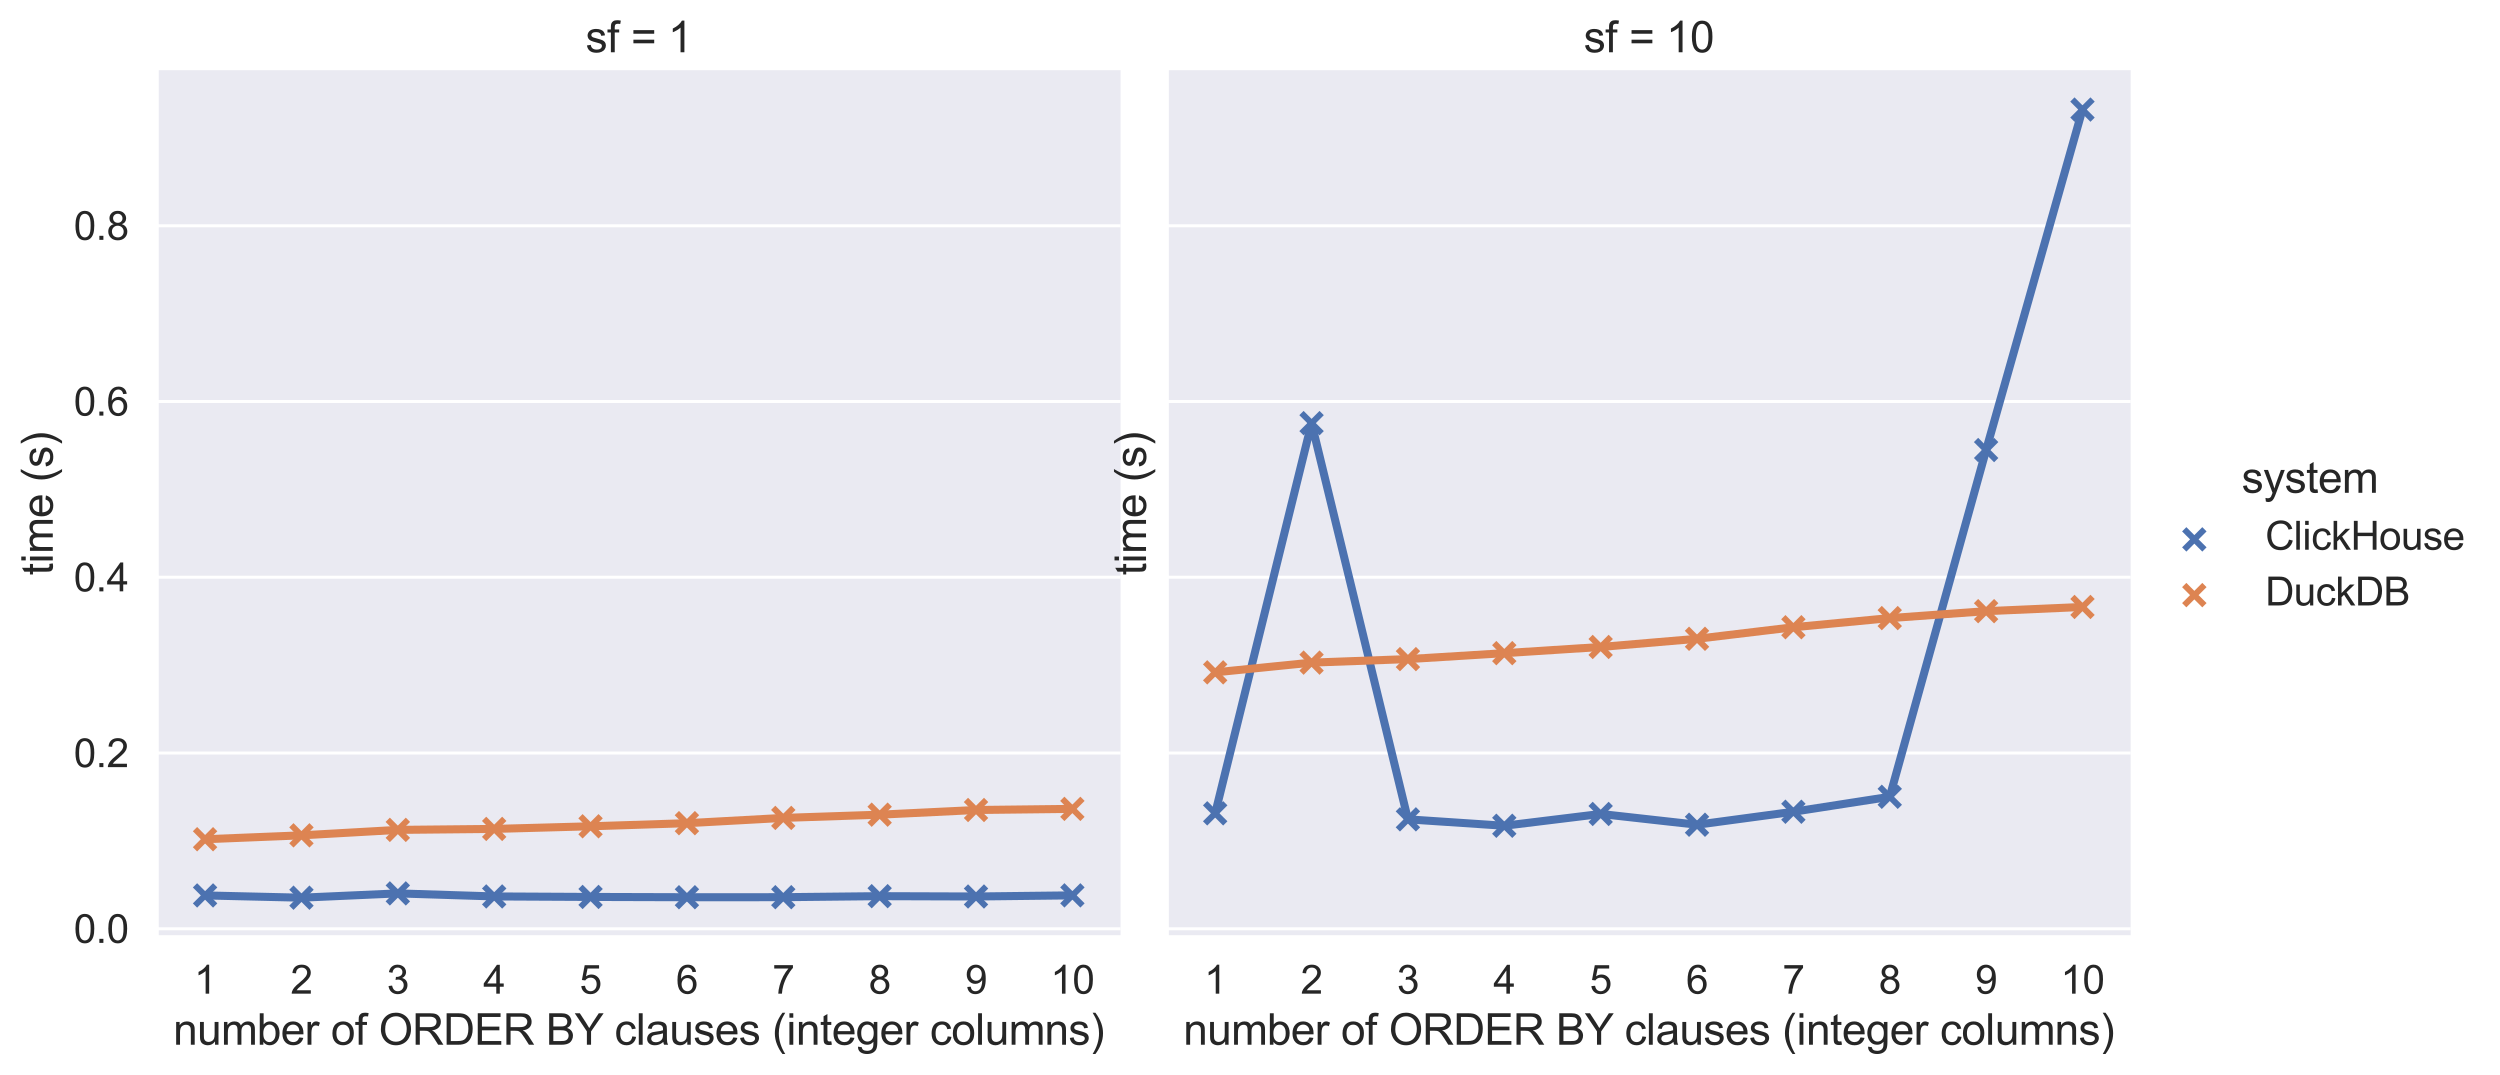 <?xml version="1.0" encoding="utf-8" standalone="no"?>
<!DOCTYPE svg PUBLIC "-//W3C//DTD SVG 1.1//EN"
  "http://www.w3.org/Graphics/SVG/1.1/DTD/svg11.dtd">
<svg height="360.198pt" version="1.1" viewBox="0 0 837.437 360.198" width="837.437pt" xmlns="http://www.w3.org/2000/svg" xmlns:xlink="http://www.w3.org/1999/xlink">
 <defs>
  <style type="text/css">*{stroke-linecap:butt;stroke-linejoin:round;}</style>
 </defs>
 <g id="figure_1">
  <g id="patch_1">
   <path d="M 0 360.198 
L 837.437 360.198 
L 837.437 0 
L 0 0 
z
" style="fill:#ffffff;"/>
  </g>
  <g id="axes_1">
   <g id="patch_2">
    <path d="M 52.562 313.903 
L 375.361 313.903 
L 375.361 23.507 
L 52.562 23.507 
z
" style="fill:#eaeaf2;"/>
   </g>
   <g id="matplotlib.axis_1">
    <g id="xtick_1">
     <g id="text_1">
      <!-- 1 -->
      <g style="fill:#262626;" transform="translate(65.031 332.852)scale(0.132 -0.132)">
       <defs>
        <path d="M 2384 0 
L 1822 0 
L 1822 3584 
Q 1619 3391 1289 3197 
Q 959 3003 697 2906 
L 697 3450 
Q 1169 3672 1522 3987 
Q 1875 4303 2022 4600 
L 2384 4600 
L 2384 0 
z
" id="ArialMT-31" transform="scale(0.016)"/>
       </defs>
       <use xlink:href="#ArialMT-31"/>
      </g>
     </g>
    </g>
    <g id="xtick_2">
     <g id="text_2">
      <!-- 2 -->
      <g style="fill:#262626;" transform="translate(97.311 332.852)scale(0.132 -0.132)">
       <defs>
        <path d="M 3222 541 
L 3222 0 
L 194 0 
Q 188 203 259 391 
Q 375 700 629 1000 
Q 884 1300 1366 1694 
Q 2113 2306 2375 2664 
Q 2638 3022 2638 3341 
Q 2638 3675 2398 3904 
Q 2159 4134 1775 4134 
Q 1369 4134 1125 3890 
Q 881 3647 878 3216 
L 300 3275 
Q 359 3922 746 4261 
Q 1134 4600 1788 4600 
Q 2447 4600 2831 4234 
Q 3216 3869 3216 3328 
Q 3216 3053 3103 2787 
Q 2991 2522 2730 2228 
Q 2469 1934 1863 1422 
Q 1356 997 1212 845 
Q 1069 694 975 541 
L 3222 541 
z
" id="ArialMT-32" transform="scale(0.016)"/>
       </defs>
       <use xlink:href="#ArialMT-32"/>
      </g>
     </g>
    </g>
    <g id="xtick_3">
     <g id="text_3">
      <!-- 3 -->
      <g style="fill:#262626;" transform="translate(129.591 332.852)scale(0.132 -0.132)">
       <defs>
        <path d="M 269 1209 
L 831 1284 
Q 928 806 1161 595 
Q 1394 384 1728 384 
Q 2125 384 2398 659 
Q 2672 934 2672 1341 
Q 2672 1728 2419 1979 
Q 2166 2231 1775 2231 
Q 1616 2231 1378 2169 
L 1441 2663 
Q 1497 2656 1531 2656 
Q 1891 2656 2178 2843 
Q 2466 3031 2466 3422 
Q 2466 3731 2256 3934 
Q 2047 4138 1716 4138 
Q 1388 4138 1169 3931 
Q 950 3725 888 3313 
L 325 3413 
Q 428 3978 793 4289 
Q 1159 4600 1703 4600 
Q 2078 4600 2393 4439 
Q 2709 4278 2876 4000 
Q 3044 3722 3044 3409 
Q 3044 3113 2884 2869 
Q 2725 2625 2413 2481 
Q 2819 2388 3044 2092 
Q 3269 1797 3269 1353 
Q 3269 753 2831 336 
Q 2394 -81 1725 -81 
Q 1122 -81 723 278 
Q 325 638 269 1209 
z
" id="ArialMT-33" transform="scale(0.016)"/>
       </defs>
       <use xlink:href="#ArialMT-33"/>
      </g>
     </g>
    </g>
    <g id="xtick_4">
     <g id="text_4">
      <!-- 4 -->
      <g style="fill:#262626;" transform="translate(161.871 332.852)scale(0.132 -0.132)">
       <defs>
        <path d="M 2069 0 
L 2069 1097 
L 81 1097 
L 81 1613 
L 2172 4581 
L 2631 4581 
L 2631 1613 
L 3250 1613 
L 3250 1097 
L 2631 1097 
L 2631 0 
L 2069 0 
z
M 2069 1613 
L 2069 3678 
L 634 1613 
L 2069 1613 
z
" id="ArialMT-34" transform="scale(0.016)"/>
       </defs>
       <use xlink:href="#ArialMT-34"/>
      </g>
     </g>
    </g>
    <g id="xtick_5">
     <g id="text_5">
      <!-- 5 -->
      <g style="fill:#262626;" transform="translate(194.151 332.852)scale(0.132 -0.132)">
       <defs>
        <path d="M 266 1200 
L 856 1250 
Q 922 819 1161 601 
Q 1400 384 1738 384 
Q 2144 384 2425 690 
Q 2706 997 2706 1503 
Q 2706 1984 2436 2262 
Q 2166 2541 1728 2541 
Q 1456 2541 1237 2417 
Q 1019 2294 894 2097 
L 366 2166 
L 809 4519 
L 3088 4519 
L 3088 3981 
L 1259 3981 
L 1013 2750 
Q 1425 3038 1878 3038 
Q 2478 3038 2890 2622 
Q 3303 2206 3303 1553 
Q 3303 931 2941 478 
Q 2500 -78 1738 -78 
Q 1113 -78 717 272 
Q 322 622 266 1200 
z
" id="ArialMT-35" transform="scale(0.016)"/>
       </defs>
       <use xlink:href="#ArialMT-35"/>
      </g>
     </g>
    </g>
    <g id="xtick_6">
     <g id="text_6">
      <!-- 6 -->
      <g style="fill:#262626;" transform="translate(226.431 332.852)scale(0.132 -0.132)">
       <defs>
        <path d="M 3184 3459 
L 2625 3416 
Q 2550 3747 2413 3897 
Q 2184 4138 1850 4138 
Q 1581 4138 1378 3988 
Q 1113 3794 959 3422 
Q 806 3050 800 2363 
Q 1003 2672 1297 2822 
Q 1591 2972 1913 2972 
Q 2475 2972 2870 2558 
Q 3266 2144 3266 1488 
Q 3266 1056 3080 686 
Q 2894 316 2569 119 
Q 2244 -78 1831 -78 
Q 1128 -78 684 439 
Q 241 956 241 2144 
Q 241 3472 731 4075 
Q 1159 4600 1884 4600 
Q 2425 4600 2770 4297 
Q 3116 3994 3184 3459 
z
M 888 1484 
Q 888 1194 1011 928 
Q 1134 663 1356 523 
Q 1578 384 1822 384 
Q 2178 384 2434 671 
Q 2691 959 2691 1453 
Q 2691 1928 2437 2201 
Q 2184 2475 1800 2475 
Q 1419 2475 1153 2201 
Q 888 1928 888 1484 
z
" id="ArialMT-36" transform="scale(0.016)"/>
       </defs>
       <use xlink:href="#ArialMT-36"/>
      </g>
     </g>
    </g>
    <g id="xtick_7">
     <g id="text_7">
      <!-- 7 -->
      <g style="fill:#262626;" transform="translate(258.711 332.852)scale(0.132 -0.132)">
       <defs>
        <path d="M 303 3981 
L 303 4522 
L 3269 4522 
L 3269 4084 
Q 2831 3619 2401 2847 
Q 1972 2075 1738 1259 
Q 1569 684 1522 0 
L 944 0 
Q 953 541 1156 1306 
Q 1359 2072 1739 2783 
Q 2119 3494 2547 3981 
L 303 3981 
z
" id="ArialMT-37" transform="scale(0.016)"/>
       </defs>
       <use xlink:href="#ArialMT-37"/>
      </g>
     </g>
    </g>
    <g id="xtick_8">
     <g id="text_8">
      <!-- 8 -->
      <g style="fill:#262626;" transform="translate(290.991 332.852)scale(0.132 -0.132)">
       <defs>
        <path d="M 1131 2484 
Q 781 2613 612 2850 
Q 444 3088 444 3419 
Q 444 3919 803 4259 
Q 1163 4600 1759 4600 
Q 2359 4600 2725 4251 
Q 3091 3903 3091 3403 
Q 3091 3084 2923 2848 
Q 2756 2613 2416 2484 
Q 2838 2347 3058 2040 
Q 3278 1734 3278 1309 
Q 3278 722 2862 322 
Q 2447 -78 1769 -78 
Q 1091 -78 675 323 
Q 259 725 259 1325 
Q 259 1772 486 2073 
Q 713 2375 1131 2484 
z
M 1019 3438 
Q 1019 3113 1228 2906 
Q 1438 2700 1772 2700 
Q 2097 2700 2305 2904 
Q 2513 3109 2513 3406 
Q 2513 3716 2298 3927 
Q 2084 4138 1766 4138 
Q 1444 4138 1231 3931 
Q 1019 3725 1019 3438 
z
M 838 1322 
Q 838 1081 952 856 
Q 1066 631 1291 507 
Q 1516 384 1775 384 
Q 2178 384 2440 643 
Q 2703 903 2703 1303 
Q 2703 1709 2433 1975 
Q 2163 2241 1756 2241 
Q 1359 2241 1098 1978 
Q 838 1716 838 1322 
z
" id="ArialMT-38" transform="scale(0.016)"/>
       </defs>
       <use xlink:href="#ArialMT-38"/>
      </g>
     </g>
    </g>
    <g id="xtick_9">
     <g id="text_9">
      <!-- 9 -->
      <g style="fill:#262626;" transform="translate(323.271 332.852)scale(0.132 -0.132)">
       <defs>
        <path d="M 350 1059 
L 891 1109 
Q 959 728 1153 556 
Q 1347 384 1650 384 
Q 1909 384 2104 503 
Q 2300 622 2425 820 
Q 2550 1019 2634 1356 
Q 2719 1694 2719 2044 
Q 2719 2081 2716 2156 
Q 2547 1888 2255 1720 
Q 1963 1553 1622 1553 
Q 1053 1553 659 1965 
Q 266 2378 266 3053 
Q 266 3750 677 4175 
Q 1088 4600 1706 4600 
Q 2153 4600 2523 4359 
Q 2894 4119 3086 3673 
Q 3278 3228 3278 2384 
Q 3278 1506 3087 986 
Q 2897 466 2520 194 
Q 2144 -78 1638 -78 
Q 1100 -78 759 220 
Q 419 519 350 1059 
z
M 2653 3081 
Q 2653 3566 2395 3850 
Q 2138 4134 1775 4134 
Q 1400 4134 1122 3828 
Q 844 3522 844 3034 
Q 844 2597 1108 2323 
Q 1372 2050 1759 2050 
Q 2150 2050 2401 2323 
Q 2653 2597 2653 3081 
z
" id="ArialMT-39" transform="scale(0.016)"/>
       </defs>
       <use xlink:href="#ArialMT-39"/>
      </g>
     </g>
    </g>
    <g id="xtick_10">
     <g id="text_10">
      <!-- 10 -->
      <g style="fill:#262626;" transform="translate(351.881 332.852)scale(0.132 -0.132)">
       <defs>
        <path d="M 266 2259 
Q 266 3072 433 3567 
Q 600 4063 929 4331 
Q 1259 4600 1759 4600 
Q 2128 4600 2406 4451 
Q 2684 4303 2865 4023 
Q 3047 3744 3150 3342 
Q 3253 2941 3253 2259 
Q 3253 1453 3087 958 
Q 2922 463 2592 192 
Q 2263 -78 1759 -78 
Q 1097 -78 719 397 
Q 266 969 266 2259 
z
M 844 2259 
Q 844 1131 1108 757 
Q 1372 384 1759 384 
Q 2147 384 2411 759 
Q 2675 1134 2675 2259 
Q 2675 3391 2411 3762 
Q 2147 4134 1753 4134 
Q 1366 4134 1134 3806 
Q 844 3388 844 2259 
z
" id="ArialMT-30" transform="scale(0.016)"/>
       </defs>
       <use xlink:href="#ArialMT-31"/>
       <use x="55.615" xlink:href="#ArialMT-30"/>
      </g>
     </g>
    </g>
    <g id="text_11">
     <!-- number of ORDER BY clauses (integer columns) -->
     <g style="fill:#262626;" transform="translate(58.036 349.967)scale(0.144 -0.144)">
      <defs>
       <path d="M 422 0 
L 422 3319 
L 928 3319 
L 928 2847 
Q 1294 3394 1984 3394 
Q 2284 3394 2536 3286 
Q 2788 3178 2913 3003 
Q 3038 2828 3088 2588 
Q 3119 2431 3119 2041 
L 3119 0 
L 2556 0 
L 2556 2019 
Q 2556 2363 2490 2533 
Q 2425 2703 2258 2804 
Q 2091 2906 1866 2906 
Q 1506 2906 1245 2678 
Q 984 2450 984 1813 
L 984 0 
L 422 0 
z
" id="ArialMT-6e" transform="scale(0.016)"/>
       <path d="M 2597 0 
L 2597 488 
Q 2209 -75 1544 -75 
Q 1250 -75 995 37 
Q 741 150 617 320 
Q 494 491 444 738 
Q 409 903 409 1263 
L 409 3319 
L 972 3319 
L 972 1478 
Q 972 1038 1006 884 
Q 1059 663 1231 536 
Q 1403 409 1656 409 
Q 1909 409 2131 539 
Q 2353 669 2445 892 
Q 2538 1116 2538 1541 
L 2538 3319 
L 3100 3319 
L 3100 0 
L 2597 0 
z
" id="ArialMT-75" transform="scale(0.016)"/>
       <path d="M 422 0 
L 422 3319 
L 925 3319 
L 925 2853 
Q 1081 3097 1340 3245 
Q 1600 3394 1931 3394 
Q 2300 3394 2536 3241 
Q 2772 3088 2869 2813 
Q 3263 3394 3894 3394 
Q 4388 3394 4653 3120 
Q 4919 2847 4919 2278 
L 4919 0 
L 4359 0 
L 4359 2091 
Q 4359 2428 4304 2576 
Q 4250 2725 4106 2815 
Q 3963 2906 3769 2906 
Q 3419 2906 3187 2673 
Q 2956 2441 2956 1928 
L 2956 0 
L 2394 0 
L 2394 2156 
Q 2394 2531 2256 2718 
Q 2119 2906 1806 2906 
Q 1569 2906 1367 2781 
Q 1166 2656 1075 2415 
Q 984 2175 984 1722 
L 984 0 
L 422 0 
z
" id="ArialMT-6d" transform="scale(0.016)"/>
       <path d="M 941 0 
L 419 0 
L 419 4581 
L 981 4581 
L 981 2947 
Q 1338 3394 1891 3394 
Q 2197 3394 2470 3270 
Q 2744 3147 2920 2923 
Q 3097 2700 3197 2384 
Q 3297 2069 3297 1709 
Q 3297 856 2875 390 
Q 2453 -75 1863 -75 
Q 1275 -75 941 416 
L 941 0 
z
M 934 1684 
Q 934 1088 1097 822 
Q 1363 388 1816 388 
Q 2184 388 2453 708 
Q 2722 1028 2722 1663 
Q 2722 2313 2464 2622 
Q 2206 2931 1841 2931 
Q 1472 2931 1203 2611 
Q 934 2291 934 1684 
z
" id="ArialMT-62" transform="scale(0.016)"/>
       <path d="M 2694 1069 
L 3275 997 
Q 3138 488 2766 206 
Q 2394 -75 1816 -75 
Q 1088 -75 661 373 
Q 234 822 234 1631 
Q 234 2469 665 2931 
Q 1097 3394 1784 3394 
Q 2450 3394 2872 2941 
Q 3294 2488 3294 1666 
Q 3294 1616 3291 1516 
L 816 1516 
Q 847 969 1125 678 
Q 1403 388 1819 388 
Q 2128 388 2347 550 
Q 2566 713 2694 1069 
z
M 847 1978 
L 2700 1978 
Q 2663 2397 2488 2606 
Q 2219 2931 1791 2931 
Q 1403 2931 1139 2672 
Q 875 2413 847 1978 
z
" id="ArialMT-65" transform="scale(0.016)"/>
       <path d="M 416 0 
L 416 3319 
L 922 3319 
L 922 2816 
Q 1116 3169 1280 3281 
Q 1444 3394 1641 3394 
Q 1925 3394 2219 3213 
L 2025 2691 
Q 1819 2813 1613 2813 
Q 1428 2813 1281 2702 
Q 1134 2591 1072 2394 
Q 978 2094 978 1738 
L 978 0 
L 416 0 
z
" id="ArialMT-72" transform="scale(0.016)"/>
       <path id="ArialMT-20" transform="scale(0.016)"/>
       <path d="M 213 1659 
Q 213 2581 725 3025 
Q 1153 3394 1769 3394 
Q 2453 3394 2887 2945 
Q 3322 2497 3322 1706 
Q 3322 1066 3130 698 
Q 2938 331 2570 128 
Q 2203 -75 1769 -75 
Q 1072 -75 642 372 
Q 213 819 213 1659 
z
M 791 1659 
Q 791 1022 1069 705 
Q 1347 388 1769 388 
Q 2188 388 2466 706 
Q 2744 1025 2744 1678 
Q 2744 2294 2464 2611 
Q 2184 2928 1769 2928 
Q 1347 2928 1069 2612 
Q 791 2297 791 1659 
z
" id="ArialMT-6f" transform="scale(0.016)"/>
       <path d="M 556 0 
L 556 2881 
L 59 2881 
L 59 3319 
L 556 3319 
L 556 3672 
Q 556 4006 616 4169 
Q 697 4388 901 4523 
Q 1106 4659 1475 4659 
Q 1713 4659 2000 4603 
L 1916 4113 
Q 1741 4144 1584 4144 
Q 1328 4144 1222 4034 
Q 1116 3925 1116 3625 
L 1116 3319 
L 1763 3319 
L 1763 2881 
L 1116 2881 
L 1116 0 
L 556 0 
z
" id="ArialMT-66" transform="scale(0.016)"/>
       <path d="M 309 2231 
Q 309 3372 921 4017 
Q 1534 4663 2503 4663 
Q 3138 4663 3647 4359 
Q 4156 4056 4423 3514 
Q 4691 2972 4691 2284 
Q 4691 1588 4409 1038 
Q 4128 488 3612 205 
Q 3097 -78 2500 -78 
Q 1853 -78 1343 234 
Q 834 547 571 1087 
Q 309 1628 309 2231 
z
M 934 2222 
Q 934 1394 1379 917 
Q 1825 441 2497 441 
Q 3181 441 3623 922 
Q 4066 1403 4066 2288 
Q 4066 2847 3877 3264 
Q 3688 3681 3323 3911 
Q 2959 4141 2506 4141 
Q 1863 4141 1398 3698 
Q 934 3256 934 2222 
z
" id="ArialMT-4f" transform="scale(0.016)"/>
       <path d="M 503 0 
L 503 4581 
L 2534 4581 
Q 3147 4581 3465 4457 
Q 3784 4334 3975 4021 
Q 4166 3709 4166 3331 
Q 4166 2844 3850 2509 
Q 3534 2175 2875 2084 
Q 3116 1969 3241 1856 
Q 3506 1613 3744 1247 
L 4541 0 
L 3778 0 
L 3172 953 
Q 2906 1366 2734 1584 
Q 2563 1803 2427 1890 
Q 2291 1978 2150 2013 
Q 2047 2034 1813 2034 
L 1109 2034 
L 1109 0 
L 503 0 
z
M 1109 2559 
L 2413 2559 
Q 2828 2559 3062 2645 
Q 3297 2731 3419 2920 
Q 3541 3109 3541 3331 
Q 3541 3656 3305 3865 
Q 3069 4075 2559 4075 
L 1109 4075 
L 1109 2559 
z
" id="ArialMT-52" transform="scale(0.016)"/>
       <path d="M 494 0 
L 494 4581 
L 2072 4581 
Q 2606 4581 2888 4516 
Q 3281 4425 3559 4188 
Q 3922 3881 4101 3404 
Q 4281 2928 4281 2316 
Q 4281 1794 4159 1391 
Q 4038 988 3847 723 
Q 3656 459 3429 307 
Q 3203 156 2883 78 
Q 2563 0 2147 0 
L 494 0 
z
M 1100 541 
L 2078 541 
Q 2531 541 2789 625 
Q 3047 709 3200 863 
Q 3416 1078 3536 1442 
Q 3656 1806 3656 2325 
Q 3656 3044 3420 3430 
Q 3184 3816 2847 3947 
Q 2603 4041 2063 4041 
L 1100 4041 
L 1100 541 
z
" id="ArialMT-44" transform="scale(0.016)"/>
       <path d="M 506 0 
L 506 4581 
L 3819 4581 
L 3819 4041 
L 1113 4041 
L 1113 2638 
L 3647 2638 
L 3647 2100 
L 1113 2100 
L 1113 541 
L 3925 541 
L 3925 0 
L 506 0 
z
" id="ArialMT-45" transform="scale(0.016)"/>
       <path d="M 469 0 
L 469 4581 
L 2188 4581 
Q 2713 4581 3030 4442 
Q 3347 4303 3526 4014 
Q 3706 3725 3706 3409 
Q 3706 3116 3547 2856 
Q 3388 2597 3066 2438 
Q 3481 2316 3704 2022 
Q 3928 1728 3928 1328 
Q 3928 1006 3792 729 
Q 3656 453 3456 303 
Q 3256 153 2954 76 
Q 2653 0 2216 0 
L 469 0 
z
M 1075 2656 
L 2066 2656 
Q 2469 2656 2644 2709 
Q 2875 2778 2992 2937 
Q 3109 3097 3109 3338 
Q 3109 3566 3000 3739 
Q 2891 3913 2687 3977 
Q 2484 4041 1991 4041 
L 1075 4041 
L 1075 2656 
z
M 1075 541 
L 2216 541 
Q 2509 541 2628 563 
Q 2838 600 2978 687 
Q 3119 775 3209 942 
Q 3300 1109 3300 1328 
Q 3300 1584 3169 1773 
Q 3038 1963 2805 2039 
Q 2572 2116 2134 2116 
L 1075 2116 
L 1075 541 
z
" id="ArialMT-42" transform="scale(0.016)"/>
       <path d="M 1784 0 
L 1784 1941 
L 19 4581 
L 756 4581 
L 1659 3200 
Q 1909 2813 2125 2425 
Q 2331 2784 2625 3234 
L 3513 4581 
L 4219 4581 
L 2391 1941 
L 2391 0 
L 1784 0 
z
" id="ArialMT-59" transform="scale(0.016)"/>
       <path d="M 2588 1216 
L 3141 1144 
Q 3050 572 2676 248 
Q 2303 -75 1759 -75 
Q 1078 -75 664 370 
Q 250 816 250 1647 
Q 250 2184 428 2587 
Q 606 2991 970 3192 
Q 1334 3394 1763 3394 
Q 2303 3394 2647 3120 
Q 2991 2847 3088 2344 
L 2541 2259 
Q 2463 2594 2264 2762 
Q 2066 2931 1784 2931 
Q 1359 2931 1093 2626 
Q 828 2322 828 1663 
Q 828 994 1084 691 
Q 1341 388 1753 388 
Q 2084 388 2306 591 
Q 2528 794 2588 1216 
z
" id="ArialMT-63" transform="scale(0.016)"/>
       <path d="M 409 0 
L 409 4581 
L 972 4581 
L 972 0 
L 409 0 
z
" id="ArialMT-6c" transform="scale(0.016)"/>
       <path d="M 2588 409 
Q 2275 144 1986 34 
Q 1697 -75 1366 -75 
Q 819 -75 525 192 
Q 231 459 231 875 
Q 231 1119 342 1320 
Q 453 1522 633 1644 
Q 813 1766 1038 1828 
Q 1203 1872 1538 1913 
Q 2219 1994 2541 2106 
Q 2544 2222 2544 2253 
Q 2544 2597 2384 2738 
Q 2169 2928 1744 2928 
Q 1347 2928 1158 2789 
Q 969 2650 878 2297 
L 328 2372 
Q 403 2725 575 2942 
Q 747 3159 1072 3276 
Q 1397 3394 1825 3394 
Q 2250 3394 2515 3294 
Q 2781 3194 2906 3042 
Q 3031 2891 3081 2659 
Q 3109 2516 3109 2141 
L 3109 1391 
Q 3109 606 3145 398 
Q 3181 191 3288 0 
L 2700 0 
Q 2613 175 2588 409 
z
M 2541 1666 
Q 2234 1541 1622 1453 
Q 1275 1403 1131 1340 
Q 988 1278 909 1158 
Q 831 1038 831 891 
Q 831 666 1001 516 
Q 1172 366 1500 366 
Q 1825 366 2078 508 
Q 2331 650 2450 897 
Q 2541 1088 2541 1459 
L 2541 1666 
z
" id="ArialMT-61" transform="scale(0.016)"/>
       <path d="M 197 991 
L 753 1078 
Q 800 744 1014 566 
Q 1228 388 1613 388 
Q 2000 388 2187 545 
Q 2375 703 2375 916 
Q 2375 1106 2209 1216 
Q 2094 1291 1634 1406 
Q 1016 1563 777 1677 
Q 538 1791 414 1992 
Q 291 2194 291 2438 
Q 291 2659 392 2848 
Q 494 3038 669 3163 
Q 800 3259 1026 3326 
Q 1253 3394 1513 3394 
Q 1903 3394 2198 3281 
Q 2494 3169 2634 2976 
Q 2775 2784 2828 2463 
L 2278 2388 
Q 2241 2644 2061 2787 
Q 1881 2931 1553 2931 
Q 1166 2931 1000 2803 
Q 834 2675 834 2503 
Q 834 2394 903 2306 
Q 972 2216 1119 2156 
Q 1203 2125 1616 2013 
Q 2213 1853 2448 1751 
Q 2684 1650 2818 1456 
Q 2953 1263 2953 975 
Q 2953 694 2789 445 
Q 2625 197 2315 61 
Q 2006 -75 1616 -75 
Q 969 -75 630 194 
Q 291 463 197 991 
z
" id="ArialMT-73" transform="scale(0.016)"/>
       <path d="M 1497 -1347 
Q 1031 -759 709 28 
Q 388 816 388 1659 
Q 388 2403 628 3084 
Q 909 3875 1497 4659 
L 1900 4659 
Q 1522 4009 1400 3731 
Q 1209 3300 1100 2831 
Q 966 2247 966 1656 
Q 966 153 1900 -1347 
L 1497 -1347 
z
" id="ArialMT-28" transform="scale(0.016)"/>
       <path d="M 425 3934 
L 425 4581 
L 988 4581 
L 988 3934 
L 425 3934 
z
M 425 0 
L 425 3319 
L 988 3319 
L 988 0 
L 425 0 
z
" id="ArialMT-69" transform="scale(0.016)"/>
       <path d="M 1650 503 
L 1731 6 
Q 1494 -44 1306 -44 
Q 1000 -44 831 53 
Q 663 150 594 308 
Q 525 466 525 972 
L 525 2881 
L 113 2881 
L 113 3319 
L 525 3319 
L 525 4141 
L 1084 4478 
L 1084 3319 
L 1650 3319 
L 1650 2881 
L 1084 2881 
L 1084 941 
Q 1084 700 1114 631 
Q 1144 563 1211 522 
Q 1278 481 1403 481 
Q 1497 481 1650 503 
z
" id="ArialMT-74" transform="scale(0.016)"/>
       <path d="M 319 -275 
L 866 -356 
Q 900 -609 1056 -725 
Q 1266 -881 1628 -881 
Q 2019 -881 2231 -725 
Q 2444 -569 2519 -288 
Q 2563 -116 2559 434 
Q 2191 0 1641 0 
Q 956 0 581 494 
Q 206 988 206 1678 
Q 206 2153 378 2554 
Q 550 2956 876 3175 
Q 1203 3394 1644 3394 
Q 2231 3394 2613 2919 
L 2613 3319 
L 3131 3319 
L 3131 450 
Q 3131 -325 2973 -648 
Q 2816 -972 2473 -1159 
Q 2131 -1347 1631 -1347 
Q 1038 -1347 672 -1080 
Q 306 -813 319 -275 
z
M 784 1719 
Q 784 1066 1043 766 
Q 1303 466 1694 466 
Q 2081 466 2343 764 
Q 2606 1063 2606 1700 
Q 2606 2309 2336 2618 
Q 2066 2928 1684 2928 
Q 1309 2928 1046 2623 
Q 784 2319 784 1719 
z
" id="ArialMT-67" transform="scale(0.016)"/>
       <path d="M 791 -1347 
L 388 -1347 
Q 1322 153 1322 1656 
Q 1322 2244 1188 2822 
Q 1081 3291 891 3722 
Q 769 4003 388 4659 
L 791 4659 
Q 1378 3875 1659 3084 
Q 1900 2403 1900 1659 
Q 1900 816 1576 28 
Q 1253 -759 791 -1347 
z
" id="ArialMT-29" transform="scale(0.016)"/>
      </defs>
      <use xlink:href="#ArialMT-6e"/>
      <use x="55.615" xlink:href="#ArialMT-75"/>
      <use x="111.23" xlink:href="#ArialMT-6d"/>
      <use x="194.531" xlink:href="#ArialMT-62"/>
      <use x="250.146" xlink:href="#ArialMT-65"/>
      <use x="305.762" xlink:href="#ArialMT-72"/>
      <use x="339.062" xlink:href="#ArialMT-20"/>
      <use x="366.846" xlink:href="#ArialMT-6f"/>
      <use x="422.461" xlink:href="#ArialMT-66"/>
      <use x="450.244" xlink:href="#ArialMT-20"/>
      <use x="478.027" xlink:href="#ArialMT-4f"/>
      <use x="555.811" xlink:href="#ArialMT-52"/>
      <use x="628.027" xlink:href="#ArialMT-44"/>
      <use x="700.244" xlink:href="#ArialMT-45"/>
      <use x="766.943" xlink:href="#ArialMT-52"/>
      <use x="839.16" xlink:href="#ArialMT-20"/>
      <use x="866.943" xlink:href="#ArialMT-42"/>
      <use x="933.643" xlink:href="#ArialMT-59"/>
      <use x="998.592" xlink:href="#ArialMT-20"/>
      <use x="1026.375" xlink:href="#ArialMT-63"/>
      <use x="1076.375" xlink:href="#ArialMT-6c"/>
      <use x="1098.592" xlink:href="#ArialMT-61"/>
      <use x="1154.207" xlink:href="#ArialMT-75"/>
      <use x="1209.822" xlink:href="#ArialMT-73"/>
      <use x="1259.822" xlink:href="#ArialMT-65"/>
      <use x="1315.438" xlink:href="#ArialMT-73"/>
      <use x="1365.438" xlink:href="#ArialMT-20"/>
      <use x="1393.221" xlink:href="#ArialMT-28"/>
      <use x="1426.521" xlink:href="#ArialMT-69"/>
      <use x="1448.738" xlink:href="#ArialMT-6e"/>
      <use x="1504.354" xlink:href="#ArialMT-74"/>
      <use x="1532.137" xlink:href="#ArialMT-65"/>
      <use x="1587.752" xlink:href="#ArialMT-67"/>
      <use x="1643.367" xlink:href="#ArialMT-65"/>
      <use x="1698.982" xlink:href="#ArialMT-72"/>
      <use x="1732.283" xlink:href="#ArialMT-20"/>
      <use x="1760.066" xlink:href="#ArialMT-63"/>
      <use x="1810.066" xlink:href="#ArialMT-6f"/>
      <use x="1865.682" xlink:href="#ArialMT-6c"/>
      <use x="1887.898" xlink:href="#ArialMT-75"/>
      <use x="1943.514" xlink:href="#ArialMT-6d"/>
      <use x="2026.814" xlink:href="#ArialMT-6e"/>
      <use x="2082.43" xlink:href="#ArialMT-73"/>
      <use x="2132.43" xlink:href="#ArialMT-29"/>
     </g>
    </g>
   </g>
   <g id="matplotlib.axis_2">
    <g id="ytick_1">
     <g id="line2d_1">
      <path clip-path="url(#pa99b79cb3d)" d="M 52.562 311.117 
L 375.361 311.117 
" style="fill:none;stroke:#ffffff;stroke-linecap:round;"/>
     </g>
     <g id="text_12">
      <!-- 0.0 -->
      <g style="fill:#262626;" transform="translate(24.713 315.841)scale(0.132 -0.132)">
       <defs>
        <path d="M 581 0 
L 581 641 
L 1222 641 
L 1222 0 
L 581 0 
z
" id="ArialMT-2e" transform="scale(0.016)"/>
       </defs>
       <use xlink:href="#ArialMT-30"/>
       <use x="55.615" xlink:href="#ArialMT-2e"/>
       <use x="83.398" xlink:href="#ArialMT-30"/>
      </g>
     </g>
    </g>
    <g id="ytick_2">
     <g id="line2d_2">
      <path clip-path="url(#pa99b79cb3d)" d="M 52.562 252.242 
L 375.361 252.242 
" style="fill:none;stroke:#ffffff;stroke-linecap:round;"/>
     </g>
     <g id="text_13">
      <!-- 0.2 -->
      <g style="fill:#262626;" transform="translate(24.713 256.966)scale(0.132 -0.132)">
       <use xlink:href="#ArialMT-30"/>
       <use x="55.615" xlink:href="#ArialMT-2e"/>
       <use x="83.398" xlink:href="#ArialMT-32"/>
      </g>
     </g>
    </g>
    <g id="ytick_3">
     <g id="line2d_3">
      <path clip-path="url(#pa99b79cb3d)" d="M 52.562 193.367 
L 375.361 193.367 
" style="fill:none;stroke:#ffffff;stroke-linecap:round;"/>
     </g>
     <g id="text_14">
      <!-- 0.4 -->
      <g style="fill:#262626;" transform="translate(24.713 198.092)scale(0.132 -0.132)">
       <use xlink:href="#ArialMT-30"/>
       <use x="55.615" xlink:href="#ArialMT-2e"/>
       <use x="83.398" xlink:href="#ArialMT-34"/>
      </g>
     </g>
    </g>
    <g id="ytick_4">
     <g id="line2d_4">
      <path clip-path="url(#pa99b79cb3d)" d="M 52.562 134.492 
L 375.361 134.492 
" style="fill:none;stroke:#ffffff;stroke-linecap:round;"/>
     </g>
     <g id="text_15">
      <!-- 0.6 -->
      <g style="fill:#262626;" transform="translate(24.713 139.217)scale(0.132 -0.132)">
       <use xlink:href="#ArialMT-30"/>
       <use x="55.615" xlink:href="#ArialMT-2e"/>
       <use x="83.398" xlink:href="#ArialMT-36"/>
      </g>
     </g>
    </g>
    <g id="ytick_5">
     <g id="line2d_5">
      <path clip-path="url(#pa99b79cb3d)" d="M 52.562 75.618 
L 375.361 75.618 
" style="fill:none;stroke:#ffffff;stroke-linecap:round;"/>
     </g>
     <g id="text_16">
      <!-- 0.8 -->
      <g style="fill:#262626;" transform="translate(24.713 80.342)scale(0.132 -0.132)">
       <use xlink:href="#ArialMT-30"/>
       <use x="55.615" xlink:href="#ArialMT-2e"/>
       <use x="83.398" xlink:href="#ArialMT-38"/>
      </g>
     </g>
    </g>
    <g id="text_17">
     <!-- time (s) -->
     <g style="fill:#262626;" transform="translate(17.683 192.702)rotate(-90)scale(0.144 -0.144)">
      <use xlink:href="#ArialMT-74"/>
      <use x="27.783" xlink:href="#ArialMT-69"/>
      <use x="50" xlink:href="#ArialMT-6d"/>
      <use x="133.301" xlink:href="#ArialMT-65"/>
      <use x="188.916" xlink:href="#ArialMT-20"/>
      <use x="216.699" xlink:href="#ArialMT-28"/>
      <use x="250" xlink:href="#ArialMT-73"/>
      <use x="300" xlink:href="#ArialMT-29"/>
     </g>
    </g>
   </g>
   <g id="PathCollection_1">
    <defs>
     <path d="M -3.384 3.384 
L 3.384 -3.384 
M -3.384 -3.384 
L 3.384 3.384 
" id="m1109c60183" style="stroke:#4c72b0;stroke-width:2.025;"/>
    </defs>
    <g clip-path="url(#pa99b79cb3d)">
     <use style="fill:#4c72b0;stroke:#4c72b0;stroke-width:2.025;" x="68.701" xlink:href="#m1109c60183" y="299.947"/>
     <use style="fill:#4c72b0;stroke:#4c72b0;stroke-width:2.025;" x="100.981" xlink:href="#m1109c60183" y="300.703"/>
     <use style="fill:#4c72b0;stroke:#4c72b0;stroke-width:2.025;" x="133.261" xlink:href="#m1109c60183" y="299.263"/>
     <use style="fill:#4c72b0;stroke:#4c72b0;stroke-width:2.025;" x="165.541" xlink:href="#m1109c60183" y="300.283"/>
     <use style="fill:#4c72b0;stroke:#4c72b0;stroke-width:2.025;" x="197.821" xlink:href="#m1109c60183" y="300.451"/>
     <use style="fill:#4c72b0;stroke:#4c72b0;stroke-width:2.025;" x="230.101" xlink:href="#m1109c60183" y="300.551"/>
     <use style="fill:#4c72b0;stroke:#4c72b0;stroke-width:2.025;" x="262.381" xlink:href="#m1109c60183" y="300.536"/>
     <use style="fill:#4c72b0;stroke:#4c72b0;stroke-width:2.025;" x="294.661" xlink:href="#m1109c60183" y="300.191"/>
     <use style="fill:#4c72b0;stroke:#4c72b0;stroke-width:2.025;" x="326.941" xlink:href="#m1109c60183" y="300.302"/>
     <use style="fill:#4c72b0;stroke:#4c72b0;stroke-width:2.025;" x="359.221" xlink:href="#m1109c60183" y="299.924"/>
    </g>
   </g>
   <g id="line2d_6">
    <path clip-path="url(#pa99b79cb3d)" d="M 68.701 299.947 
L 100.981 300.703 
L 133.261 299.263 
L 165.541 300.283 
L 197.821 300.451 
L 230.101 300.551 
L 262.381 300.536 
L 294.661 300.191 
L 326.941 300.302 
L 359.221 299.924 
" style="fill:none;stroke:#4c72b0;stroke-linecap:round;stroke-width:2.7;"/>
   </g>
   <g id="line2d_7">
    <path clip-path="url(#pa99b79cb3d)" style="fill:none;stroke:#4c72b0;stroke-linecap:round;stroke-width:2.7;"/>
   </g>
   <g id="line2d_8">
    <path clip-path="url(#pa99b79cb3d)" style="fill:none;stroke:#4c72b0;stroke-linecap:round;stroke-width:2.7;"/>
   </g>
   <g id="line2d_9">
    <path clip-path="url(#pa99b79cb3d)" style="fill:none;stroke:#4c72b0;stroke-linecap:round;stroke-width:2.7;"/>
   </g>
   <g id="line2d_10">
    <path clip-path="url(#pa99b79cb3d)" style="fill:none;stroke:#4c72b0;stroke-linecap:round;stroke-width:2.7;"/>
   </g>
   <g id="line2d_11">
    <path clip-path="url(#pa99b79cb3d)" style="fill:none;stroke:#4c72b0;stroke-linecap:round;stroke-width:2.7;"/>
   </g>
   <g id="line2d_12">
    <path clip-path="url(#pa99b79cb3d)" style="fill:none;stroke:#4c72b0;stroke-linecap:round;stroke-width:2.7;"/>
   </g>
   <g id="line2d_13">
    <path clip-path="url(#pa99b79cb3d)" style="fill:none;stroke:#4c72b0;stroke-linecap:round;stroke-width:2.7;"/>
   </g>
   <g id="line2d_14">
    <path clip-path="url(#pa99b79cb3d)" style="fill:none;stroke:#4c72b0;stroke-linecap:round;stroke-width:2.7;"/>
   </g>
   <g id="line2d_15">
    <path clip-path="url(#pa99b79cb3d)" style="fill:none;stroke:#4c72b0;stroke-linecap:round;stroke-width:2.7;"/>
   </g>
   <g id="line2d_16">
    <path clip-path="url(#pa99b79cb3d)" style="fill:none;stroke:#4c72b0;stroke-linecap:round;stroke-width:2.7;"/>
   </g>
   <g id="PathCollection_2">
    <defs>
     <path d="M -3.384 3.384 
L 3.384 -3.384 
M -3.384 -3.384 
L 3.384 3.384 
" id="m20d6dce339" style="stroke:#dd8452;stroke-width:2.025;"/>
    </defs>
    <g clip-path="url(#pa99b79cb3d)">
     <use style="fill:#dd8452;stroke:#dd8452;stroke-width:2.025;" x="68.701" xlink:href="#m20d6dce339" y="281.122"/>
     <use style="fill:#dd8452;stroke:#dd8452;stroke-width:2.025;" x="100.981" xlink:href="#m20d6dce339" y="279.82"/>
     <use style="fill:#dd8452;stroke:#dd8452;stroke-width:2.025;" x="133.261" xlink:href="#m20d6dce339" y="277.992"/>
     <use style="fill:#dd8452;stroke:#dd8452;stroke-width:2.025;" x="165.541" xlink:href="#m20d6dce339" y="277.668"/>
     <use style="fill:#dd8452;stroke:#dd8452;stroke-width:2.025;" x="197.821" xlink:href="#m20d6dce339" y="276.788"/>
     <use style="fill:#dd8452;stroke:#dd8452;stroke-width:2.025;" x="230.101" xlink:href="#m20d6dce339" y="275.749"/>
     <use style="fill:#dd8452;stroke:#dd8452;stroke-width:2.025;" x="262.381" xlink:href="#m20d6dce339" y="273.979"/>
     <use style="fill:#dd8452;stroke:#dd8452;stroke-width:2.025;" x="294.661" xlink:href="#m20d6dce339" y="272.898"/>
     <use style="fill:#dd8452;stroke:#dd8452;stroke-width:2.025;" x="326.941" xlink:href="#m20d6dce339" y="271.331"/>
     <use style="fill:#dd8452;stroke:#dd8452;stroke-width:2.025;" x="359.221" xlink:href="#m20d6dce339" y="270.954"/>
    </g>
   </g>
   <g id="line2d_17">
    <path clip-path="url(#pa99b79cb3d)" d="M 68.701 281.122 
L 100.981 279.82 
L 133.261 277.992 
L 165.541 277.668 
L 197.821 276.788 
L 230.101 275.749 
L 262.381 273.979 
L 294.661 272.898 
L 326.941 271.331 
L 359.221 270.954 
" style="fill:none;stroke:#dd8452;stroke-linecap:round;stroke-width:2.7;"/>
   </g>
   <g id="line2d_18">
    <path clip-path="url(#pa99b79cb3d)" style="fill:none;stroke:#dd8452;stroke-linecap:round;stroke-width:2.7;"/>
   </g>
   <g id="line2d_19">
    <path clip-path="url(#pa99b79cb3d)" style="fill:none;stroke:#dd8452;stroke-linecap:round;stroke-width:2.7;"/>
   </g>
   <g id="line2d_20">
    <path clip-path="url(#pa99b79cb3d)" style="fill:none;stroke:#dd8452;stroke-linecap:round;stroke-width:2.7;"/>
   </g>
   <g id="line2d_21">
    <path clip-path="url(#pa99b79cb3d)" style="fill:none;stroke:#dd8452;stroke-linecap:round;stroke-width:2.7;"/>
   </g>
   <g id="line2d_22">
    <path clip-path="url(#pa99b79cb3d)" style="fill:none;stroke:#dd8452;stroke-linecap:round;stroke-width:2.7;"/>
   </g>
   <g id="line2d_23">
    <path clip-path="url(#pa99b79cb3d)" style="fill:none;stroke:#dd8452;stroke-linecap:round;stroke-width:2.7;"/>
   </g>
   <g id="line2d_24">
    <path clip-path="url(#pa99b79cb3d)" style="fill:none;stroke:#dd8452;stroke-linecap:round;stroke-width:2.7;"/>
   </g>
   <g id="line2d_25">
    <path clip-path="url(#pa99b79cb3d)" style="fill:none;stroke:#dd8452;stroke-linecap:round;stroke-width:2.7;"/>
   </g>
   <g id="line2d_26">
    <path clip-path="url(#pa99b79cb3d)" style="fill:none;stroke:#dd8452;stroke-linecap:round;stroke-width:2.7;"/>
   </g>
   <g id="line2d_27">
    <path clip-path="url(#pa99b79cb3d)" style="fill:none;stroke:#dd8452;stroke-linecap:round;stroke-width:2.7;"/>
   </g>
   <g id="patch_3">
    <path d="M 52.562 313.903 
L 52.562 23.507 
" style="fill:none;stroke:#ffffff;stroke-linecap:square;stroke-linejoin:miter;stroke-width:1.25;"/>
   </g>
   <g id="patch_4">
    <path d="M 52.562 313.903 
L 375.361 313.903 
" style="fill:none;stroke:#ffffff;stroke-linecap:square;stroke-linejoin:miter;stroke-width:1.25;"/>
   </g>
   <g id="text_18">
    <!-- sf = 1 -->
    <g style="fill:#262626;" transform="translate(196.152 17.507)scale(0.144 -0.144)">
     <defs>
      <path d="M 3381 2694 
L 356 2694 
L 356 3219 
L 3381 3219 
L 3381 2694 
z
M 3381 1303 
L 356 1303 
L 356 1828 
L 3381 1828 
L 3381 1303 
z
" id="ArialMT-3d" transform="scale(0.016)"/>
     </defs>
     <use xlink:href="#ArialMT-73"/>
     <use x="50" xlink:href="#ArialMT-66"/>
     <use x="77.783" xlink:href="#ArialMT-20"/>
     <use x="105.566" xlink:href="#ArialMT-3d"/>
     <use x="163.965" xlink:href="#ArialMT-20"/>
     <use x="191.748" xlink:href="#ArialMT-31"/>
    </g>
   </g>
  </g>
  <g id="axes_2">
   <g id="patch_5">
    <path d="M 390.92 313.903 
L 713.719 313.903 
L 713.719 23.507 
L 390.92 23.507 
z
" style="fill:#eaeaf2;"/>
   </g>
   <g id="matplotlib.axis_3">
    <g id="xtick_11">
     <g id="text_19">
      <!-- 1 -->
      <g style="fill:#262626;" transform="translate(403.389 332.852)scale(0.132 -0.132)">
       <use xlink:href="#ArialMT-31"/>
      </g>
     </g>
    </g>
    <g id="xtick_12">
     <g id="text_20">
      <!-- 2 -->
      <g style="fill:#262626;" transform="translate(435.669 332.852)scale(0.132 -0.132)">
       <use xlink:href="#ArialMT-32"/>
      </g>
     </g>
    </g>
    <g id="xtick_13">
     <g id="text_21">
      <!-- 3 -->
      <g style="fill:#262626;" transform="translate(467.949 332.852)scale(0.132 -0.132)">
       <use xlink:href="#ArialMT-33"/>
      </g>
     </g>
    </g>
    <g id="xtick_14">
     <g id="text_22">
      <!-- 4 -->
      <g style="fill:#262626;" transform="translate(500.229 332.852)scale(0.132 -0.132)">
       <use xlink:href="#ArialMT-34"/>
      </g>
     </g>
    </g>
    <g id="xtick_15">
     <g id="text_23">
      <!-- 5 -->
      <g style="fill:#262626;" transform="translate(532.509 332.852)scale(0.132 -0.132)">
       <use xlink:href="#ArialMT-35"/>
      </g>
     </g>
    </g>
    <g id="xtick_16">
     <g id="text_24">
      <!-- 6 -->
      <g style="fill:#262626;" transform="translate(564.789 332.852)scale(0.132 -0.132)">
       <use xlink:href="#ArialMT-36"/>
      </g>
     </g>
    </g>
    <g id="xtick_17">
     <g id="text_25">
      <!-- 7 -->
      <g style="fill:#262626;" transform="translate(597.069 332.852)scale(0.132 -0.132)">
       <use xlink:href="#ArialMT-37"/>
      </g>
     </g>
    </g>
    <g id="xtick_18">
     <g id="text_26">
      <!-- 8 -->
      <g style="fill:#262626;" transform="translate(629.349 332.852)scale(0.132 -0.132)">
       <use xlink:href="#ArialMT-38"/>
      </g>
     </g>
    </g>
    <g id="xtick_19">
     <g id="text_27">
      <!-- 9 -->
      <g style="fill:#262626;" transform="translate(661.629 332.852)scale(0.132 -0.132)">
       <use xlink:href="#ArialMT-39"/>
      </g>
     </g>
    </g>
    <g id="xtick_20">
     <g id="text_28">
      <!-- 10 -->
      <g style="fill:#262626;" transform="translate(690.239 332.852)scale(0.132 -0.132)">
       <use xlink:href="#ArialMT-31"/>
       <use x="55.615" xlink:href="#ArialMT-30"/>
      </g>
     </g>
    </g>
    <g id="text_29">
     <!-- number of ORDER BY clauses (integer columns) -->
     <g style="fill:#262626;" transform="translate(396.395 349.967)scale(0.144 -0.144)">
      <use xlink:href="#ArialMT-6e"/>
      <use x="55.615" xlink:href="#ArialMT-75"/>
      <use x="111.23" xlink:href="#ArialMT-6d"/>
      <use x="194.531" xlink:href="#ArialMT-62"/>
      <use x="250.146" xlink:href="#ArialMT-65"/>
      <use x="305.762" xlink:href="#ArialMT-72"/>
      <use x="339.062" xlink:href="#ArialMT-20"/>
      <use x="366.846" xlink:href="#ArialMT-6f"/>
      <use x="422.461" xlink:href="#ArialMT-66"/>
      <use x="450.244" xlink:href="#ArialMT-20"/>
      <use x="478.027" xlink:href="#ArialMT-4f"/>
      <use x="555.811" xlink:href="#ArialMT-52"/>
      <use x="628.027" xlink:href="#ArialMT-44"/>
      <use x="700.244" xlink:href="#ArialMT-45"/>
      <use x="766.943" xlink:href="#ArialMT-52"/>
      <use x="839.16" xlink:href="#ArialMT-20"/>
      <use x="866.943" xlink:href="#ArialMT-42"/>
      <use x="933.643" xlink:href="#ArialMT-59"/>
      <use x="998.592" xlink:href="#ArialMT-20"/>
      <use x="1026.375" xlink:href="#ArialMT-63"/>
      <use x="1076.375" xlink:href="#ArialMT-6c"/>
      <use x="1098.592" xlink:href="#ArialMT-61"/>
      <use x="1154.207" xlink:href="#ArialMT-75"/>
      <use x="1209.822" xlink:href="#ArialMT-73"/>
      <use x="1259.822" xlink:href="#ArialMT-65"/>
      <use x="1315.438" xlink:href="#ArialMT-73"/>
      <use x="1365.438" xlink:href="#ArialMT-20"/>
      <use x="1393.221" xlink:href="#ArialMT-28"/>
      <use x="1426.521" xlink:href="#ArialMT-69"/>
      <use x="1448.738" xlink:href="#ArialMT-6e"/>
      <use x="1504.354" xlink:href="#ArialMT-74"/>
      <use x="1532.137" xlink:href="#ArialMT-65"/>
      <use x="1587.752" xlink:href="#ArialMT-67"/>
      <use x="1643.367" xlink:href="#ArialMT-65"/>
      <use x="1698.982" xlink:href="#ArialMT-72"/>
      <use x="1732.283" xlink:href="#ArialMT-20"/>
      <use x="1760.066" xlink:href="#ArialMT-63"/>
      <use x="1810.066" xlink:href="#ArialMT-6f"/>
      <use x="1865.682" xlink:href="#ArialMT-6c"/>
      <use x="1887.898" xlink:href="#ArialMT-75"/>
      <use x="1943.514" xlink:href="#ArialMT-6d"/>
      <use x="2026.814" xlink:href="#ArialMT-6e"/>
      <use x="2082.43" xlink:href="#ArialMT-73"/>
      <use x="2132.43" xlink:href="#ArialMT-29"/>
     </g>
    </g>
   </g>
   <g id="matplotlib.axis_4">
    <g id="ytick_6">
     <g id="line2d_28">
      <path clip-path="url(#pf2de34c95d)" d="M 390.92 311.117 
L 713.719 311.117 
" style="fill:none;stroke:#ffffff;stroke-linecap:round;"/>
     </g>
    </g>
    <g id="ytick_7">
     <g id="line2d_29">
      <path clip-path="url(#pf2de34c95d)" d="M 390.92 252.242 
L 713.719 252.242 
" style="fill:none;stroke:#ffffff;stroke-linecap:round;"/>
     </g>
    </g>
    <g id="ytick_8">
     <g id="line2d_30">
      <path clip-path="url(#pf2de34c95d)" d="M 390.92 193.367 
L 713.719 193.367 
" style="fill:none;stroke:#ffffff;stroke-linecap:round;"/>
     </g>
    </g>
    <g id="ytick_9">
     <g id="line2d_31">
      <path clip-path="url(#pf2de34c95d)" d="M 390.92 134.492 
L 713.719 134.492 
" style="fill:none;stroke:#ffffff;stroke-linecap:round;"/>
     </g>
    </g>
    <g id="ytick_10">
     <g id="line2d_32">
      <path clip-path="url(#pf2de34c95d)" d="M 390.92 75.618 
L 713.719 75.618 
" style="fill:none;stroke:#ffffff;stroke-linecap:round;"/>
     </g>
    </g>
    <g id="text_30">
     <!-- time (s) -->
     <g style="fill:#262626;" transform="translate(383.889 192.702)rotate(-90)scale(0.144 -0.144)">
      <use xlink:href="#ArialMT-74"/>
      <use x="27.783" xlink:href="#ArialMT-69"/>
      <use x="50" xlink:href="#ArialMT-6d"/>
      <use x="133.301" xlink:href="#ArialMT-65"/>
      <use x="188.916" xlink:href="#ArialMT-20"/>
      <use x="216.699" xlink:href="#ArialMT-28"/>
      <use x="250" xlink:href="#ArialMT-73"/>
      <use x="300" xlink:href="#ArialMT-29"/>
     </g>
    </g>
   </g>
   <g id="PathCollection_3">
    <g clip-path="url(#pf2de34c95d)">
     <use style="fill:#4c72b0;stroke:#4c72b0;stroke-width:2.025;" x="407.06" xlink:href="#m1109c60183" y="272.445"/>
     <use style="fill:#4c72b0;stroke:#4c72b0;stroke-width:2.025;" x="439.34" xlink:href="#m1109c60183" y="141.743"/>
     <use style="fill:#4c72b0;stroke:#4c72b0;stroke-width:2.025;" x="471.62" xlink:href="#m1109c60183" y="274.457"/>
     <use style="fill:#4c72b0;stroke:#4c72b0;stroke-width:2.025;" x="503.9" xlink:href="#m1109c60183" y="276.609"/>
     <use style="fill:#4c72b0;stroke:#4c72b0;stroke-width:2.025;" x="536.18" xlink:href="#m1109c60183" y="272.655"/>
     <use style="fill:#4c72b0;stroke:#4c72b0;stroke-width:2.025;" x="568.46" xlink:href="#m1109c60183" y="276.264"/>
     <use style="fill:#4c72b0;stroke:#4c72b0;stroke-width:2.025;" x="600.74" xlink:href="#m1109c60183" y="271.914"/>
     <use style="fill:#4c72b0;stroke:#4c72b0;stroke-width:2.025;" x="633.02" xlink:href="#m1109c60183" y="266.904"/>
     <use style="fill:#4c72b0;stroke:#4c72b0;stroke-width:2.025;" x="665.3" xlink:href="#m1109c60183" y="150.753"/>
     <use style="fill:#4c72b0;stroke:#4c72b0;stroke-width:2.025;" x="697.579" xlink:href="#m1109c60183" y="36.707"/>
    </g>
   </g>
   <g id="line2d_33">
    <path clip-path="url(#pf2de34c95d)" d="M 407.06 272.445 
L 439.34 141.743 
L 471.62 274.457 
L 503.9 276.609 
L 536.18 272.655 
L 568.46 276.264 
L 600.74 271.914 
L 633.02 266.904 
L 665.3 150.753 
L 697.579 36.707 
" style="fill:none;stroke:#4c72b0;stroke-linecap:round;stroke-width:2.7;"/>
   </g>
   <g id="line2d_34">
    <path clip-path="url(#pf2de34c95d)" style="fill:none;stroke:#4c72b0;stroke-linecap:round;stroke-width:2.7;"/>
   </g>
   <g id="line2d_35">
    <path clip-path="url(#pf2de34c95d)" style="fill:none;stroke:#4c72b0;stroke-linecap:round;stroke-width:2.7;"/>
   </g>
   <g id="line2d_36">
    <path clip-path="url(#pf2de34c95d)" style="fill:none;stroke:#4c72b0;stroke-linecap:round;stroke-width:2.7;"/>
   </g>
   <g id="line2d_37">
    <path clip-path="url(#pf2de34c95d)" style="fill:none;stroke:#4c72b0;stroke-linecap:round;stroke-width:2.7;"/>
   </g>
   <g id="line2d_38">
    <path clip-path="url(#pf2de34c95d)" style="fill:none;stroke:#4c72b0;stroke-linecap:round;stroke-width:2.7;"/>
   </g>
   <g id="line2d_39">
    <path clip-path="url(#pf2de34c95d)" style="fill:none;stroke:#4c72b0;stroke-linecap:round;stroke-width:2.7;"/>
   </g>
   <g id="line2d_40">
    <path clip-path="url(#pf2de34c95d)" style="fill:none;stroke:#4c72b0;stroke-linecap:round;stroke-width:2.7;"/>
   </g>
   <g id="line2d_41">
    <path clip-path="url(#pf2de34c95d)" style="fill:none;stroke:#4c72b0;stroke-linecap:round;stroke-width:2.7;"/>
   </g>
   <g id="line2d_42">
    <path clip-path="url(#pf2de34c95d)" style="fill:none;stroke:#4c72b0;stroke-linecap:round;stroke-width:2.7;"/>
   </g>
   <g id="line2d_43">
    <path clip-path="url(#pf2de34c95d)" style="fill:none;stroke:#4c72b0;stroke-linecap:round;stroke-width:2.7;"/>
   </g>
   <g id="PathCollection_4">
    <g clip-path="url(#pf2de34c95d)">
     <use style="fill:#dd8452;stroke:#dd8452;stroke-width:2.025;" x="407.06" xlink:href="#m20d6dce339" y="225.224"/>
     <use style="fill:#dd8452;stroke:#dd8452;stroke-width:2.025;" x="439.34" xlink:href="#m20d6dce339" y="221.961"/>
     <use style="fill:#dd8452;stroke:#dd8452;stroke-width:2.025;" x="471.62" xlink:href="#m20d6dce339" y="220.782"/>
     <use style="fill:#dd8452;stroke:#dd8452;stroke-width:2.025;" x="503.9" xlink:href="#m20d6dce339" y="218.794"/>
     <use style="fill:#dd8452;stroke:#dd8452;stroke-width:2.025;" x="536.18" xlink:href="#m20d6dce339" y="216.72"/>
     <use style="fill:#dd8452;stroke:#dd8452;stroke-width:2.025;" x="568.46" xlink:href="#m20d6dce339" y="213.977"/>
     <use style="fill:#dd8452;stroke:#dd8452;stroke-width:2.025;" x="600.74" xlink:href="#m20d6dce339" y="210.11"/>
     <use style="fill:#dd8452;stroke:#dd8452;stroke-width:2.025;" x="633.02" xlink:href="#m20d6dce339" y="207.046"/>
     <use style="fill:#dd8452;stroke:#dd8452;stroke-width:2.025;" x="665.3" xlink:href="#m20d6dce339" y="204.731"/>
     <use style="fill:#dd8452;stroke:#dd8452;stroke-width:2.025;" x="697.579" xlink:href="#m20d6dce339" y="203.316"/>
    </g>
   </g>
   <g id="line2d_44">
    <path clip-path="url(#pf2de34c95d)" d="M 407.06 225.224 
L 439.34 221.961 
L 471.62 220.782 
L 503.9 218.794 
L 536.18 216.72 
L 568.46 213.977 
L 600.74 210.11 
L 633.02 207.046 
L 665.3 204.731 
L 697.579 203.316 
" style="fill:none;stroke:#dd8452;stroke-linecap:round;stroke-width:2.7;"/>
   </g>
   <g id="line2d_45">
    <path clip-path="url(#pf2de34c95d)" style="fill:none;stroke:#dd8452;stroke-linecap:round;stroke-width:2.7;"/>
   </g>
   <g id="line2d_46">
    <path clip-path="url(#pf2de34c95d)" style="fill:none;stroke:#dd8452;stroke-linecap:round;stroke-width:2.7;"/>
   </g>
   <g id="line2d_47">
    <path clip-path="url(#pf2de34c95d)" style="fill:none;stroke:#dd8452;stroke-linecap:round;stroke-width:2.7;"/>
   </g>
   <g id="line2d_48">
    <path clip-path="url(#pf2de34c95d)" style="fill:none;stroke:#dd8452;stroke-linecap:round;stroke-width:2.7;"/>
   </g>
   <g id="line2d_49">
    <path clip-path="url(#pf2de34c95d)" style="fill:none;stroke:#dd8452;stroke-linecap:round;stroke-width:2.7;"/>
   </g>
   <g id="line2d_50">
    <path clip-path="url(#pf2de34c95d)" style="fill:none;stroke:#dd8452;stroke-linecap:round;stroke-width:2.7;"/>
   </g>
   <g id="line2d_51">
    <path clip-path="url(#pf2de34c95d)" style="fill:none;stroke:#dd8452;stroke-linecap:round;stroke-width:2.7;"/>
   </g>
   <g id="line2d_52">
    <path clip-path="url(#pf2de34c95d)" style="fill:none;stroke:#dd8452;stroke-linecap:round;stroke-width:2.7;"/>
   </g>
   <g id="line2d_53">
    <path clip-path="url(#pf2de34c95d)" style="fill:none;stroke:#dd8452;stroke-linecap:round;stroke-width:2.7;"/>
   </g>
   <g id="line2d_54">
    <path clip-path="url(#pf2de34c95d)" style="fill:none;stroke:#dd8452;stroke-linecap:round;stroke-width:2.7;"/>
   </g>
   <g id="patch_6">
    <path d="M 390.92 313.903 
L 390.92 23.507 
" style="fill:none;stroke:#ffffff;stroke-linecap:square;stroke-linejoin:miter;stroke-width:1.25;"/>
   </g>
   <g id="patch_7">
    <path d="M 390.92 313.903 
L 713.719 313.903 
" style="fill:none;stroke:#ffffff;stroke-linecap:square;stroke-linejoin:miter;stroke-width:1.25;"/>
   </g>
   <g id="text_31">
    <!-- sf = 10 -->
    <g style="fill:#262626;" transform="translate(530.506 17.507)scale(0.144 -0.144)">
     <use xlink:href="#ArialMT-73"/>
     <use x="50" xlink:href="#ArialMT-66"/>
     <use x="77.783" xlink:href="#ArialMT-20"/>
     <use x="105.566" xlink:href="#ArialMT-3d"/>
     <use x="163.965" xlink:href="#ArialMT-20"/>
     <use x="191.748" xlink:href="#ArialMT-31"/>
     <use x="247.363" xlink:href="#ArialMT-30"/>
    </g>
   </g>
  </g>
  <g id="legend_1">
   <g id="text_32">
    <!-- system -->
    <g style="fill:#262626;" transform="translate(750.899 165.065)scale(0.144 -0.144)">
     <defs>
      <path d="M 397 -1278 
L 334 -750 
Q 519 -800 656 -800 
Q 844 -800 956 -737 
Q 1069 -675 1141 -563 
Q 1194 -478 1313 -144 
Q 1328 -97 1363 -6 
L 103 3319 
L 709 3319 
L 1400 1397 
Q 1534 1031 1641 628 
Q 1738 1016 1872 1384 
L 2581 3319 
L 3144 3319 
L 1881 -56 
Q 1678 -603 1566 -809 
Q 1416 -1088 1222 -1217 
Q 1028 -1347 759 -1347 
Q 597 -1347 397 -1278 
z
" id="ArialMT-79" transform="scale(0.016)"/>
     </defs>
     <use xlink:href="#ArialMT-73"/>
     <use x="50" xlink:href="#ArialMT-79"/>
     <use x="100" xlink:href="#ArialMT-73"/>
     <use x="150" xlink:href="#ArialMT-74"/>
     <use x="177.783" xlink:href="#ArialMT-65"/>
     <use x="233.398" xlink:href="#ArialMT-6d"/>
    </g>
   </g>
   <g id="PathCollection_5">
    <g>
     <use style="fill:#4c72b0;stroke:#4c72b0;stroke-width:2.025;" x="735.044" xlink:href="#m1109c60183" y="180.679"/>
    </g>
   </g>
   <g id="text_33">
    <!-- ClickHouse -->
    <g style="fill:#262626;" transform="translate(758.804 184.144)scale(0.132 -0.132)">
     <defs>
      <path d="M 3763 1606 
L 4369 1453 
Q 4178 706 3683 314 
Q 3188 -78 2472 -78 
Q 1731 -78 1267 223 
Q 803 525 561 1097 
Q 319 1669 319 2325 
Q 319 3041 592 3573 
Q 866 4106 1370 4382 
Q 1875 4659 2481 4659 
Q 3169 4659 3637 4309 
Q 4106 3959 4291 3325 
L 3694 3184 
Q 3534 3684 3231 3912 
Q 2928 4141 2469 4141 
Q 1941 4141 1586 3887 
Q 1231 3634 1087 3207 
Q 944 2781 944 2328 
Q 944 1744 1114 1308 
Q 1284 872 1643 656 
Q 2003 441 2422 441 
Q 2931 441 3284 734 
Q 3638 1028 3763 1606 
z
" id="ArialMT-43" transform="scale(0.016)"/>
      <path d="M 425 0 
L 425 4581 
L 988 4581 
L 988 1969 
L 2319 3319 
L 3047 3319 
L 1778 2088 
L 3175 0 
L 2481 0 
L 1384 1697 
L 988 1316 
L 988 0 
L 425 0 
z
" id="ArialMT-6b" transform="scale(0.016)"/>
      <path d="M 513 0 
L 513 4581 
L 1119 4581 
L 1119 2700 
L 3500 2700 
L 3500 4581 
L 4106 4581 
L 4106 0 
L 3500 0 
L 3500 2159 
L 1119 2159 
L 1119 0 
L 513 0 
z
" id="ArialMT-48" transform="scale(0.016)"/>
     </defs>
     <use xlink:href="#ArialMT-43"/>
     <use x="72.217" xlink:href="#ArialMT-6c"/>
     <use x="94.434" xlink:href="#ArialMT-69"/>
     <use x="116.65" xlink:href="#ArialMT-63"/>
     <use x="166.65" xlink:href="#ArialMT-6b"/>
     <use x="216.65" xlink:href="#ArialMT-48"/>
     <use x="288.867" xlink:href="#ArialMT-6f"/>
     <use x="344.482" xlink:href="#ArialMT-75"/>
     <use x="400.098" xlink:href="#ArialMT-73"/>
     <use x="450.098" xlink:href="#ArialMT-65"/>
    </g>
   </g>
   <g id="PathCollection_6">
    <g>
     <use style="fill:#dd8452;stroke:#dd8452;stroke-width:2.025;" x="735.044" xlink:href="#m20d6dce339" y="199.351"/>
    </g>
   </g>
   <g id="text_34">
    <!-- DuckDB -->
    <g style="fill:#262626;" transform="translate(758.804 202.816)scale(0.132 -0.132)">
     <use xlink:href="#ArialMT-44"/>
     <use x="72.217" xlink:href="#ArialMT-75"/>
     <use x="127.832" xlink:href="#ArialMT-63"/>
     <use x="177.832" xlink:href="#ArialMT-6b"/>
     <use x="227.832" xlink:href="#ArialMT-44"/>
     <use x="300.049" xlink:href="#ArialMT-42"/>
    </g>
   </g>
  </g>
 </g>
 <defs>
  <clipPath id="pa99b79cb3d">
   <rect height="290.396" width="322.8" x="52.562" y="23.507"/>
  </clipPath>
  <clipPath id="pf2de34c95d">
   <rect height="290.396" width="322.8" x="390.92" y="23.507"/>
  </clipPath>
 </defs>
</svg>
